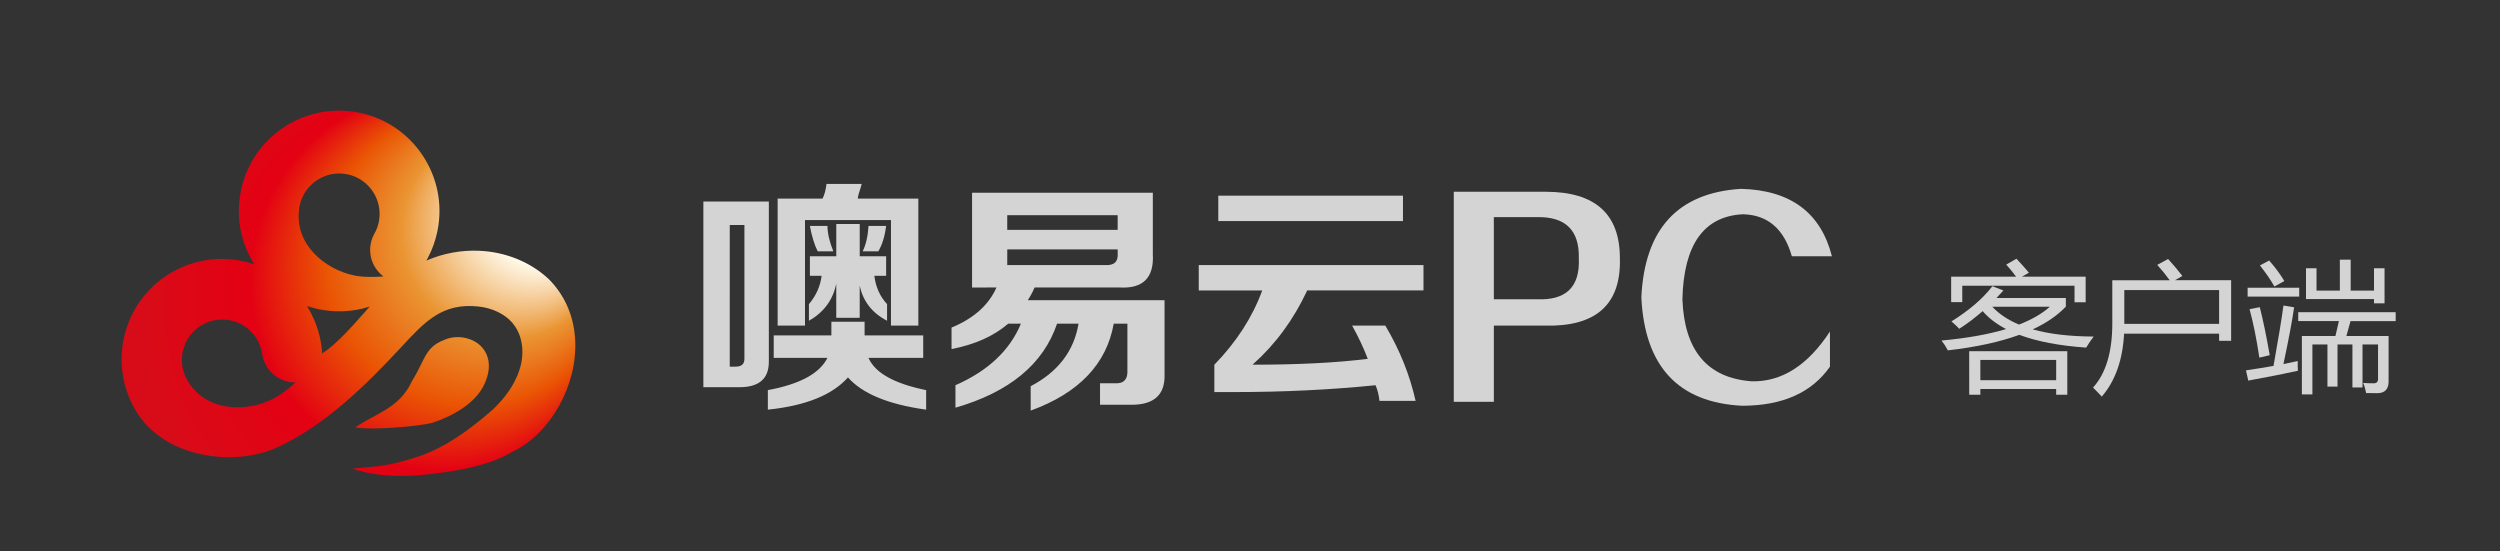 <?xml version="1.0" encoding="utf-8"?>
<!-- Generator: Adobe Illustrator 14.0.0, SVG Export Plug-In . SVG Version: 6.00 Build 43363)  -->
<!DOCTYPE svg PUBLIC "-//W3C//DTD SVG 1.1//EN" "http://www.w3.org/Graphics/SVG/1.1/DTD/svg11.dtd">
<svg version="1.1" id="图层_1" xmlns="http://www.w3.org/2000/svg" xmlns:xlink="http://www.w3.org/1999/xlink" x="0px" y="0px"
	 width="249.867px" height="55.096px" viewBox="0 0 249.867 55.096" enable-background="new 0 0 249.867 55.096"
	 xml:space="preserve">
<rect x="0" y="0" width="249.867" height="55.096" fill="#333333" stroke="none"/>
<g>
	<path fill="#D3D4D3" d="M70.3,38.698V20.143h6.543V36.16c0,1.692-0.977,2.539-2.93,2.539L70.3,38.698L70.3,38.698z M72.937,36.646
		h0.586c0.586,0,0.879-0.259,0.879-0.779V22.486h-1.465V36.646z M77.331,35.768v-2.246h5.762v-1.365h3.32v1.365h5.859v2.246h-5.469
		c0.648,1.499,2.569,2.573,5.762,3.225v1.951c-3.776-0.521-6.381-1.597-7.813-3.223c-1.563,1.758-4.231,2.832-8.008,3.223V38.99
		c3.189-0.588,5.176-1.66,5.957-3.225L77.331,35.768L77.331,35.768z M77.722,32.545V19.85h4.49c0.195-0.391,0.325-0.879,0.393-1.465
		h3.516c-0.063,0.261-0.163,0.586-0.293,0.977c-0.063,0.263-0.098,0.427-0.098,0.488h6.055v12.695H89.05V21.998h-8.594v10.547
		H77.722z M88.659,32.057c-1.499-0.781-2.409-1.953-2.734-3.516v3.223h-2.344v-3.418c-0.327,1.628-1.235,2.866-2.732,3.711v-1.66
		c0.716-0.845,1.138-1.79,1.27-2.832h-1.172v-1.953h2.637v-3.223h2.344v3.223h2.639v1.953H87.39c0.13,1.108,0.552,2.053,1.27,2.832
		L88.659,32.057L88.659,32.057z M81.726,25.123c-0.327-0.649-0.586-1.497-0.781-2.539h1.758c0,0.718,0.195,1.563,0.586,2.539H81.726
		z M86.218,25.123c0.325-0.649,0.521-1.497,0.588-2.539h1.758c-0.131,1.042-0.393,1.89-0.781,2.539H86.218z"/>
	<path fill="#D3D4D3" d="M97.155,28.736v-9.473h18.066v6.152c0.13,2.344-0.979,3.452-3.32,3.318h-8.496
		c-0.195,0.456-0.424,0.881-0.684,1.271h13.672v7.422c0.063,2.083-1.108,3.091-3.518,3.027h-2.93v-2.148h1.465
		c0.911,0.065,1.333-0.391,1.271-1.367v-4.59h-1.367c-0.717,4.038-3.483,6.936-8.301,8.691V38.6c2.732-1.431,4.327-3.516,4.783-6.25
		h-2.146c-1.367,4.038-4.753,6.836-10.156,8.398v-2.246c3.255-1.433,5.437-3.481,6.543-6.152h-1.27
		c-1.435,1.237-3.32,2.085-5.664,2.539V32.74c2.212-0.911,3.711-2.246,4.492-4.006L97.155,28.736L97.155,28.736z M100.671,21.51
		v1.465h11.035V21.51H100.671z M100.671,26.49h9.768c0.911,0.063,1.333-0.325,1.27-1.174v-0.391h-11.035L100.671,26.49
		L100.671,26.49z"/>
	<path fill="#D3D4D3" d="M119.812,29.029V26.49h22.461v2.537h-11.621c-1.367,2.932-3.19,5.405-5.469,7.424
		c4.556,0,8.396-0.195,11.521-0.586c-0.391-1.04-0.913-2.148-1.563-3.32h3.318c1.433,2.409,2.441,4.917,3.027,7.52h-3.613
		c-0.063-0.586-0.193-1.106-0.391-1.563c-4.492,0.454-9.213,0.684-14.16,0.684h-1.953v-2.732c2.212-2.278,3.811-4.751,4.785-7.422
		h-6.346v-0.003H119.812z M121.765,22.096v-2.539h18.457v2.539H121.765z"/>
	<path fill="#D3D4D3" d="M145.3,40.162V19.166h9.181c4.945,0,7.422,2.214,7.422,6.641c0.13,4.624-2.377,6.87-7.521,6.738h-5.076
		v7.617H145.3z M149.304,21.705v8.203h4.296c2.93,0.132,4.329-1.235,4.197-4.104c0.064-2.798-1.335-4.165-4.197-4.102
		L149.304,21.705L149.304,21.705z"/>
	<path fill="#D3D4D3" d="M183.093,25.611h-4.004c-0.779-2.732-2.408-4.134-4.883-4.197c-3.907,0.193-5.925,3.025-6.055,8.496
		c0.195,5.144,2.506,7.878,6.934,8.201c2.994,0.065,5.6-1.595,7.813-4.979v3.516c-1.824,2.604-4.754,3.906-8.789,3.906
		c-6.381-0.327-9.734-3.938-10.061-10.84c0.325-6.836,3.646-10.449,9.963-10.84C178.958,19.005,181.985,21.251,183.093,25.611z"/>
</g>
<g>
	<path fill="#D3D4D3" d="M199.131,28.606l1.101,0.426c-0.231,0.26-0.462,0.511-0.692,0.752h6.935v0.859
		c-0.832,0.88-1.937,1.641-3.311,2.276c1.665,0.47,3.695,0.709,6.092,0.718c-0.271,0.355-0.521,0.725-0.752,1.107
		c-2.683-0.188-4.907-0.613-6.678-1.278c-1.945,0.711-4.326,1.229-7.144,1.552c-0.173-0.337-0.384-0.665-0.634-0.982
		c2.531-0.232,4.685-0.615,6.452-1.148c-0.963-0.501-1.742-1.099-2.339-1.791c-0.752,0.656-1.531,1.244-2.339,1.764
		c-0.22-0.235-0.481-0.481-0.782-0.736C196.815,31.018,198.179,29.846,199.131,28.606z M195.011,27.649h6.487
		c-0.271-0.378-0.6-0.777-0.983-1.203l1.021-0.588c0.401,0.419,0.817,0.886,1.249,1.396l-0.69,0.396h6.359v2.559h-1.112v-1.654
		h-11.22v1.641h-1.11V27.649L195.011,27.649z M196.815,35.101h9.805v4.35h-1.112v-0.574h-7.578v0.574h-1.112L196.815,35.101
		L196.815,35.101z M205.508,35.976h-7.578v2.023h7.578V35.976z M204.876,30.657h-5.752c0.677,0.729,1.566,1.322,2.669,1.782
		C203.071,31.944,204.099,31.35,204.876,30.657z"/>
	<path fill="#D3D4D3" d="M215.61,26.474l1.083-0.588c0.479,0.521,0.958,1.085,1.429,1.695l-0.734,0.424h5.607v6.057h-1.203v-0.711
		h-9.497c-0.136,2.625-0.88,4.724-2.231,6.289c-0.271-0.301-0.563-0.602-0.872-0.902c1.283-1.422,1.925-3.555,1.925-6.396v-4.334
		h5.737C216.485,27.494,216.072,26.984,215.61,26.474z M212.317,28.99v3.377h9.475V28.99H212.317z"/>
	<path fill="#D3D4D3" d="M229.289,30.712c-0.189,1.345-0.547,3.235-1.066,5.674c0.517-0.101,0.991-0.2,1.429-0.301
		c-0.01,0.354-0.005,0.679,0.016,0.971c-1.134,0.255-2.788,0.583-4.963,0.984l-0.226-1.025c1.007-0.148,1.925-0.299,2.752-0.444
		c0.491-2.737,0.822-4.751,0.992-6.034L229.289,30.712z M224.642,28.757h5.156v0.889h-5.156V28.757z M224.837,30.903l1.022-0.203
		c0.331,1.304,0.662,2.901,0.993,4.799l-1.038,0.246C225.544,33.92,225.218,32.307,224.837,30.903z M225.875,26.528l0.917-0.49
		c0.592,0.665,1.1,1.349,1.521,2.051l-0.993,0.547C226.958,27.996,226.477,27.294,225.875,26.528z M229.71,31.204h9.73v0.889h-4.512
		l-0.414,1.49h4.219v4.539c0,0.784-0.381,1.176-1.146,1.176c-0.261,0-0.626-0.005-1.098-0.014c-0.07-0.374-0.17-0.711-0.301-1.014
		c0.341,0.027,0.687,0.041,1.038,0.041c0.301,0,0.451-0.142,0.451-0.424V34.43h-1.551v4.293h-1.008V34.43h-1.489v4.211h-1.008V34.43
		h-1.504v4.99h-1.053v-5.838h3.354l0.348-1.49h-4.063v-0.888H229.71z M237.274,30.315v-0.424h-6.798v-3.076h1.053v2.229h2.331v-3.09
		h1.083v3.09h2.331v-2.229h1.053v3.5H237.274z"/>
</g>
<radialGradient id="SVGID_1_" cx="35.027" cy="821.055" r="29.97" fx="59.339" fy="803.53" gradientTransform="matrix(1 0 0 1 0.08 -786.584)" gradientUnits="userSpaceOnUse">
	<stop  offset="0" style="stop-color:#E60012"/>
	<stop  offset="0.196" style="stop-color:#FFFEF2"/>
	<stop  offset="0.357" style="stop-color:#EA9432"/>
	<stop  offset="0.495" style="stop-color:#EA5504"/>
	<stop  offset="0.636" style="stop-color:#E30113"/>
	<stop  offset="0.837" style="stop-color:#D80C18"/>
</radialGradient>
<path fill="url(#SVGID_1_)" d="M38.051,27.646c0.089-0.007,0.178-0.014,0.267-0.021c-0.306-0.229-0.566-0.508-0.774-0.821
	c-0.468-0.707-0.667-1.595-0.483-2.489c0.031-0.154,0.073-0.307,0.126-0.452c0.004-0.012,0.009-0.024,0.013-0.036
	c0.056-0.15,0.123-0.297,0.199-0.438l0.018-0.03c0.104-0.185,0.192-0.374,0.269-0.57c0.07-0.188,0.128-0.387,0.17-0.587l0.004-0.023
	c0.223-1.088-0.021-2.167-0.593-3.03c-0.569-0.86-1.469-1.509-2.557-1.729l-0.002-0.001c-1.089-0.223-2.168,0.021-3.032,0.592
	c-0.854,0.566-1.499,1.456-1.726,2.533l-0.003,0.021c-0.02,0.095-0.029,0.157-0.036,0.202c-0.281,1.81,0.36,3.353,1.438,4.513
	c1.1,1.188,2.646,1.981,4.135,2.269c0.104,0.021,0.181,0.033,0.233,0.042C36.412,27.687,37.228,27.703,38.051,27.646 M26.207,35.395
	c-0.028-0.208-0.075-0.414-0.137-0.614c-0.063-0.203-0.141-0.398-0.234-0.591c-0.488-0.996-1.342-1.7-2.32-2.034
	c-0.979-0.335-2.087-0.298-3.085,0.191c-0.996,0.49-1.701,1.342-2.036,2.32c-0.333,0.979-0.296,2.084,0.19,3.078h0.001
	c0.027,0.056,0.061,0.116,0.097,0.182c0.882,1.604,2.333,2.431,3.894,2.691c1.598,0.27,3.308-0.05,4.661-0.731
	c0.063-0.032,0.135-0.069,0.21-0.11c0.68-0.376,1.397-0.919,2.054-1.523l0.033-0.03c-0.381,0.004-0.758-0.056-1.114-0.179
	c-0.803-0.271-1.501-0.854-1.904-1.674h-0.001c-0.078-0.155-0.142-0.313-0.19-0.476c-0.053-0.164-0.089-0.331-0.115-0.498v-0.002
	H26.207z M36.446,31.212l0.511-0.574c-0.25,0.08-0.505,0.151-0.763,0.213c-1.368,0.322-2.827,0.36-4.298,0.063
	c-0.417-0.085-0.822-0.195-1.214-0.326c0.025,0.041,0.053,0.084,0.077,0.125c0.525,0.87,0.904,1.787,1.145,2.723
	c0.158,0.624,0.254,1.259,0.291,1.896l0.062-0.041l0.024-0.018C33.666,34.346,35.061,32.771,36.446,31.212z M43.228,42.255
	c-1.531,0.402-6.39,0.757-7.73,0.459c1.967-1.347,4.431-1.926,5.639-4.549l0,0c0.009-0.02,0.021-0.037,0.029-0.057
	c0.409-0.669,0.688-1.229,0.92-1.699c0.625-1.264,0.966-1.95,2.502-2.514c0.625-0.229,1.327-0.262,1.975-0.107
	c0.575,0.133,1.112,0.413,1.521,0.83c0.419,0.428,0.705,0.994,0.764,1.692c0.056,0.646-0.092,1.4-0.515,2.248
	C47.502,40.221,45.458,41.523,43.228,42.255z M27.633,44.748c-2.229,1.007-5.267,1.25-8.037,0.538
	c-2.425-0.626-4.656-1.979-5.994-4.193c-1.434-2.366-1.771-5.091-1.158-7.583s2.177-4.753,4.545-6.187
	c1.687-1.021,3.557-1.485,5.396-1.445c1.028,0.021,2.047,0.201,3.018,0.529c-0.444-0.709-0.802-1.476-1.06-2.277
	c-0.505-1.58-0.625-3.307-0.27-5.045c0.552-2.715,2.152-4.946,4.292-6.361c2.141-1.415,4.82-2.016,7.533-1.462
	c2.714,0.553,4.945,2.151,6.36,4.293c1.416,2.139,2.016,4.819,1.464,7.533c-0.196,0.967-0.525,1.871-0.966,2.698
	c-0.046,0.088-0.095,0.174-0.144,0.26c1.701-0.739,3.517-1.062,5.281-0.982c2.59,0.112,5.071,1.079,6.938,2.816H54.83l0.016,0.016
	c0.78,0.781,1.374,1.654,1.8,2.581c0.986,2.146,1.069,4.569,0.512,6.85l0,0c-0.557,2.261-1.747,4.385-3.314,5.947
	c-0.81,0.808-1.722,1.468-2.7,1.922c-1.544,0.906-3.479,1.462-5.499,1.812c-3.346,0.579-7.176,0.957-10.427-0.17
	c2.046-0.229,3.575-0.133,7.082-1.373c2.015-0.769,4.126-2.092,6.613-4.233c1.929-1.658,3.081-3.688,3.269-5.474
	c0.07-0.68,0.02-1.334-0.149-1.932c-0.166-0.589-0.446-1.122-0.836-1.574c-0.715-0.828-1.938-1.467-3.387-1.617
	c-3.6-0.375-5.315,1.478-7.712,4.063C36.545,38.531,32.399,42.593,27.633,44.748z"/>
</svg>
